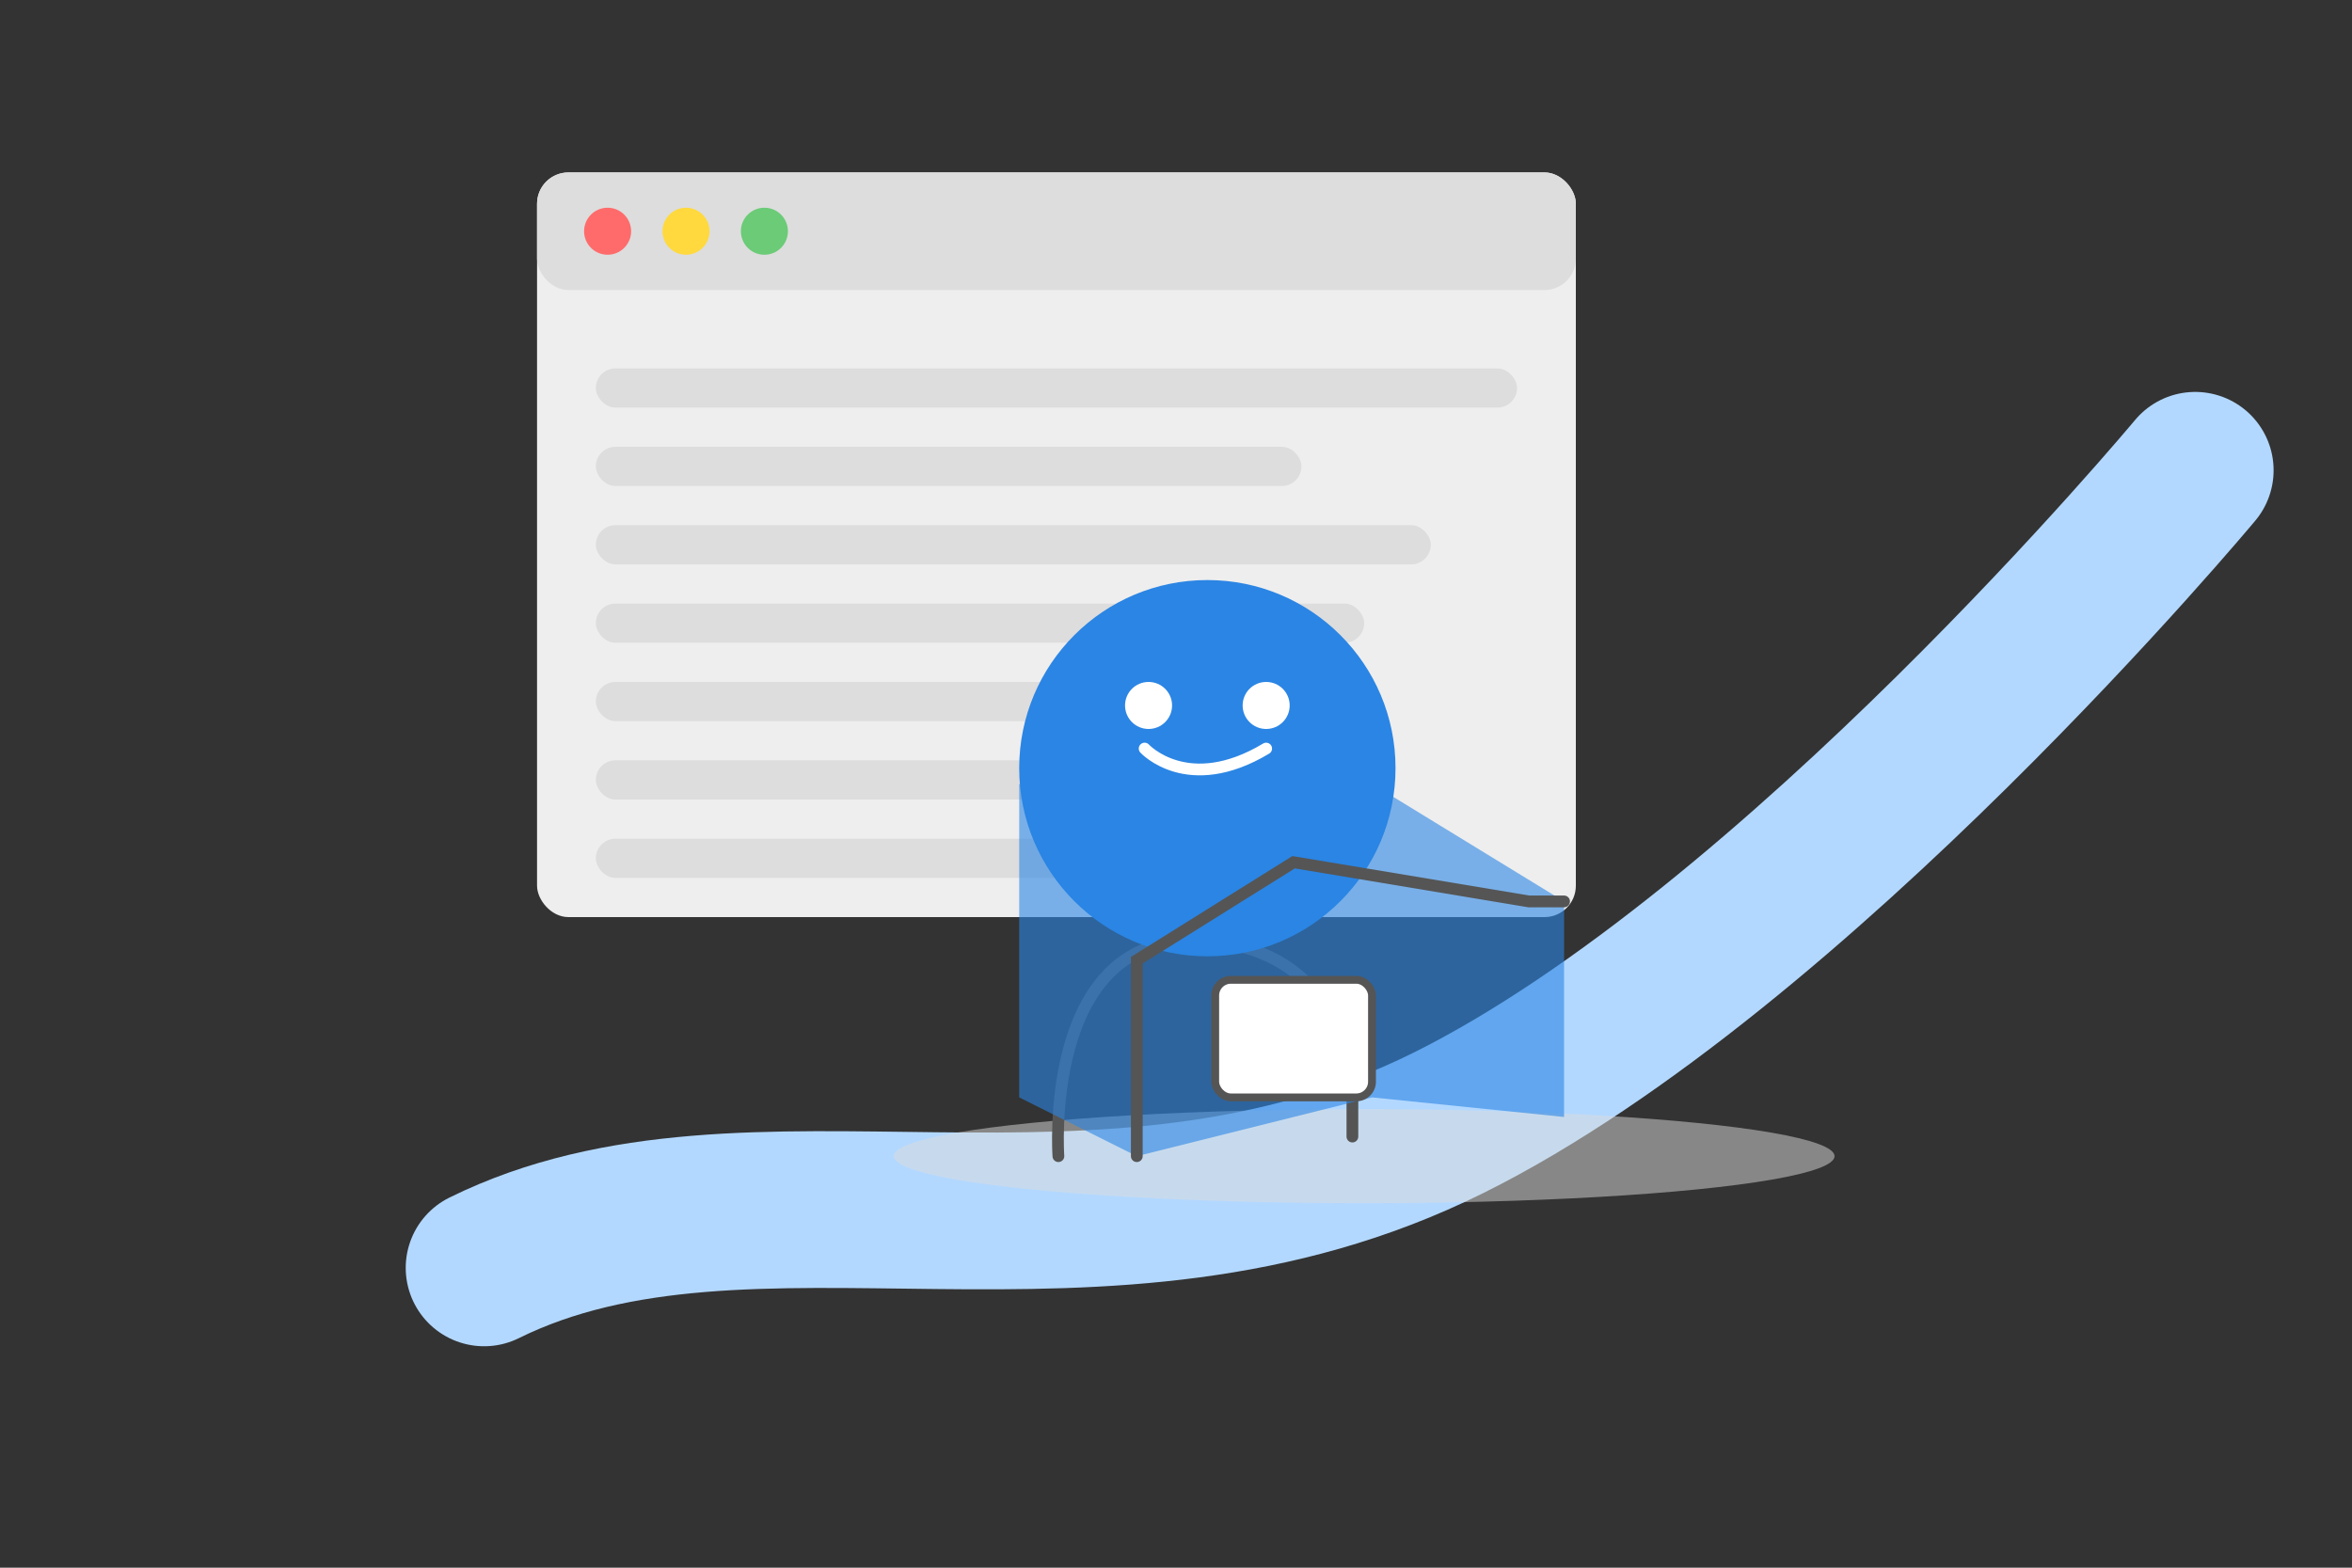 <svg xmlns="http://www.w3.org/2000/svg" width="600" height="400" viewBox="0 0 600 400" fill="none">
  <rect x="0" y="0" width="600" height="400" fill="#333333" stroke="none"/>
  <path d="M123.5 323.5C191.5 289.9 281 330.5 369.5 286.5C458 242.5 560 120 560 120" stroke="#b3d8ff" stroke-width="40" stroke-linecap="round"/>
  <rect x="137" y="44" width="265" height="190" rx="8" fill="#EEEEEE"/>
  <rect x="137" y="44" width="265" height="30" rx="8" fill="#DDDDDD"/>
  <circle cx="155" cy="59" r="6" fill="#FF6B6B"/>
  <circle cx="175" cy="59" r="6" fill="#FFD93D"/>
  <circle cx="195" cy="59" r="6" fill="#6BCB77"/>
  <rect x="152" y="94" width="235" height="10" rx="5" fill="#DDDDDD"/>
  <rect x="152" y="114" width="180" height="10" rx="5" fill="#DDDDDD"/>
  <rect x="152" y="134" width="213" height="10" rx="5" fill="#DDDDDD"/>
  <rect x="152" y="154" width="196" height="10" rx="5" fill="#DDDDDD"/>
  <rect x="152" y="174" width="155" height="10" rx="5" fill="#DDDDDD"/>
  <rect x="152" y="194" width="174" height="10" rx="5" fill="#DDDDDD"/>
  <rect x="152" y="214" width="123" height="10" rx="5" fill="#DDDDDD"/>
  <ellipse cx="348" cy="295" rx="120" ry="12" fill="#DDDDDD" fill-opacity="0.5"/>
  <path d="M270 295C270 295 266 240 304 240C342 240 345 275 345 275" stroke="#555555" stroke-width="3" stroke-linecap="round"/>
  <path d="M345 275L345 290" stroke="#555555" stroke-width="3" stroke-linecap="round"/>
  <circle cx="308" cy="196" r="48" fill="#2b85e4"/>
  <path d="M292 191C292 191 303 203 323 191" stroke="white" stroke-width="3" stroke-linecap="round"/>
  <circle cx="293" cy="180" r="6" fill="white"/>
  <circle cx="323" cy="180" r="6" fill="white"/>
  <path d="M260 200L260 280L290 295L350 280L399 285L399 230L350 200L280 210L260 200Z" fill="#2b85e4" fill-opacity="0.6"/>
  <path d="M290 295L290 245L330 220L390 230L399 230" stroke="#555555" stroke-width="3" stroke-linecap="round"/>
  <rect x="310" y="250" width="40" height="30" rx="4" fill="white" stroke="#555555" stroke-width="2"/>
</svg> 